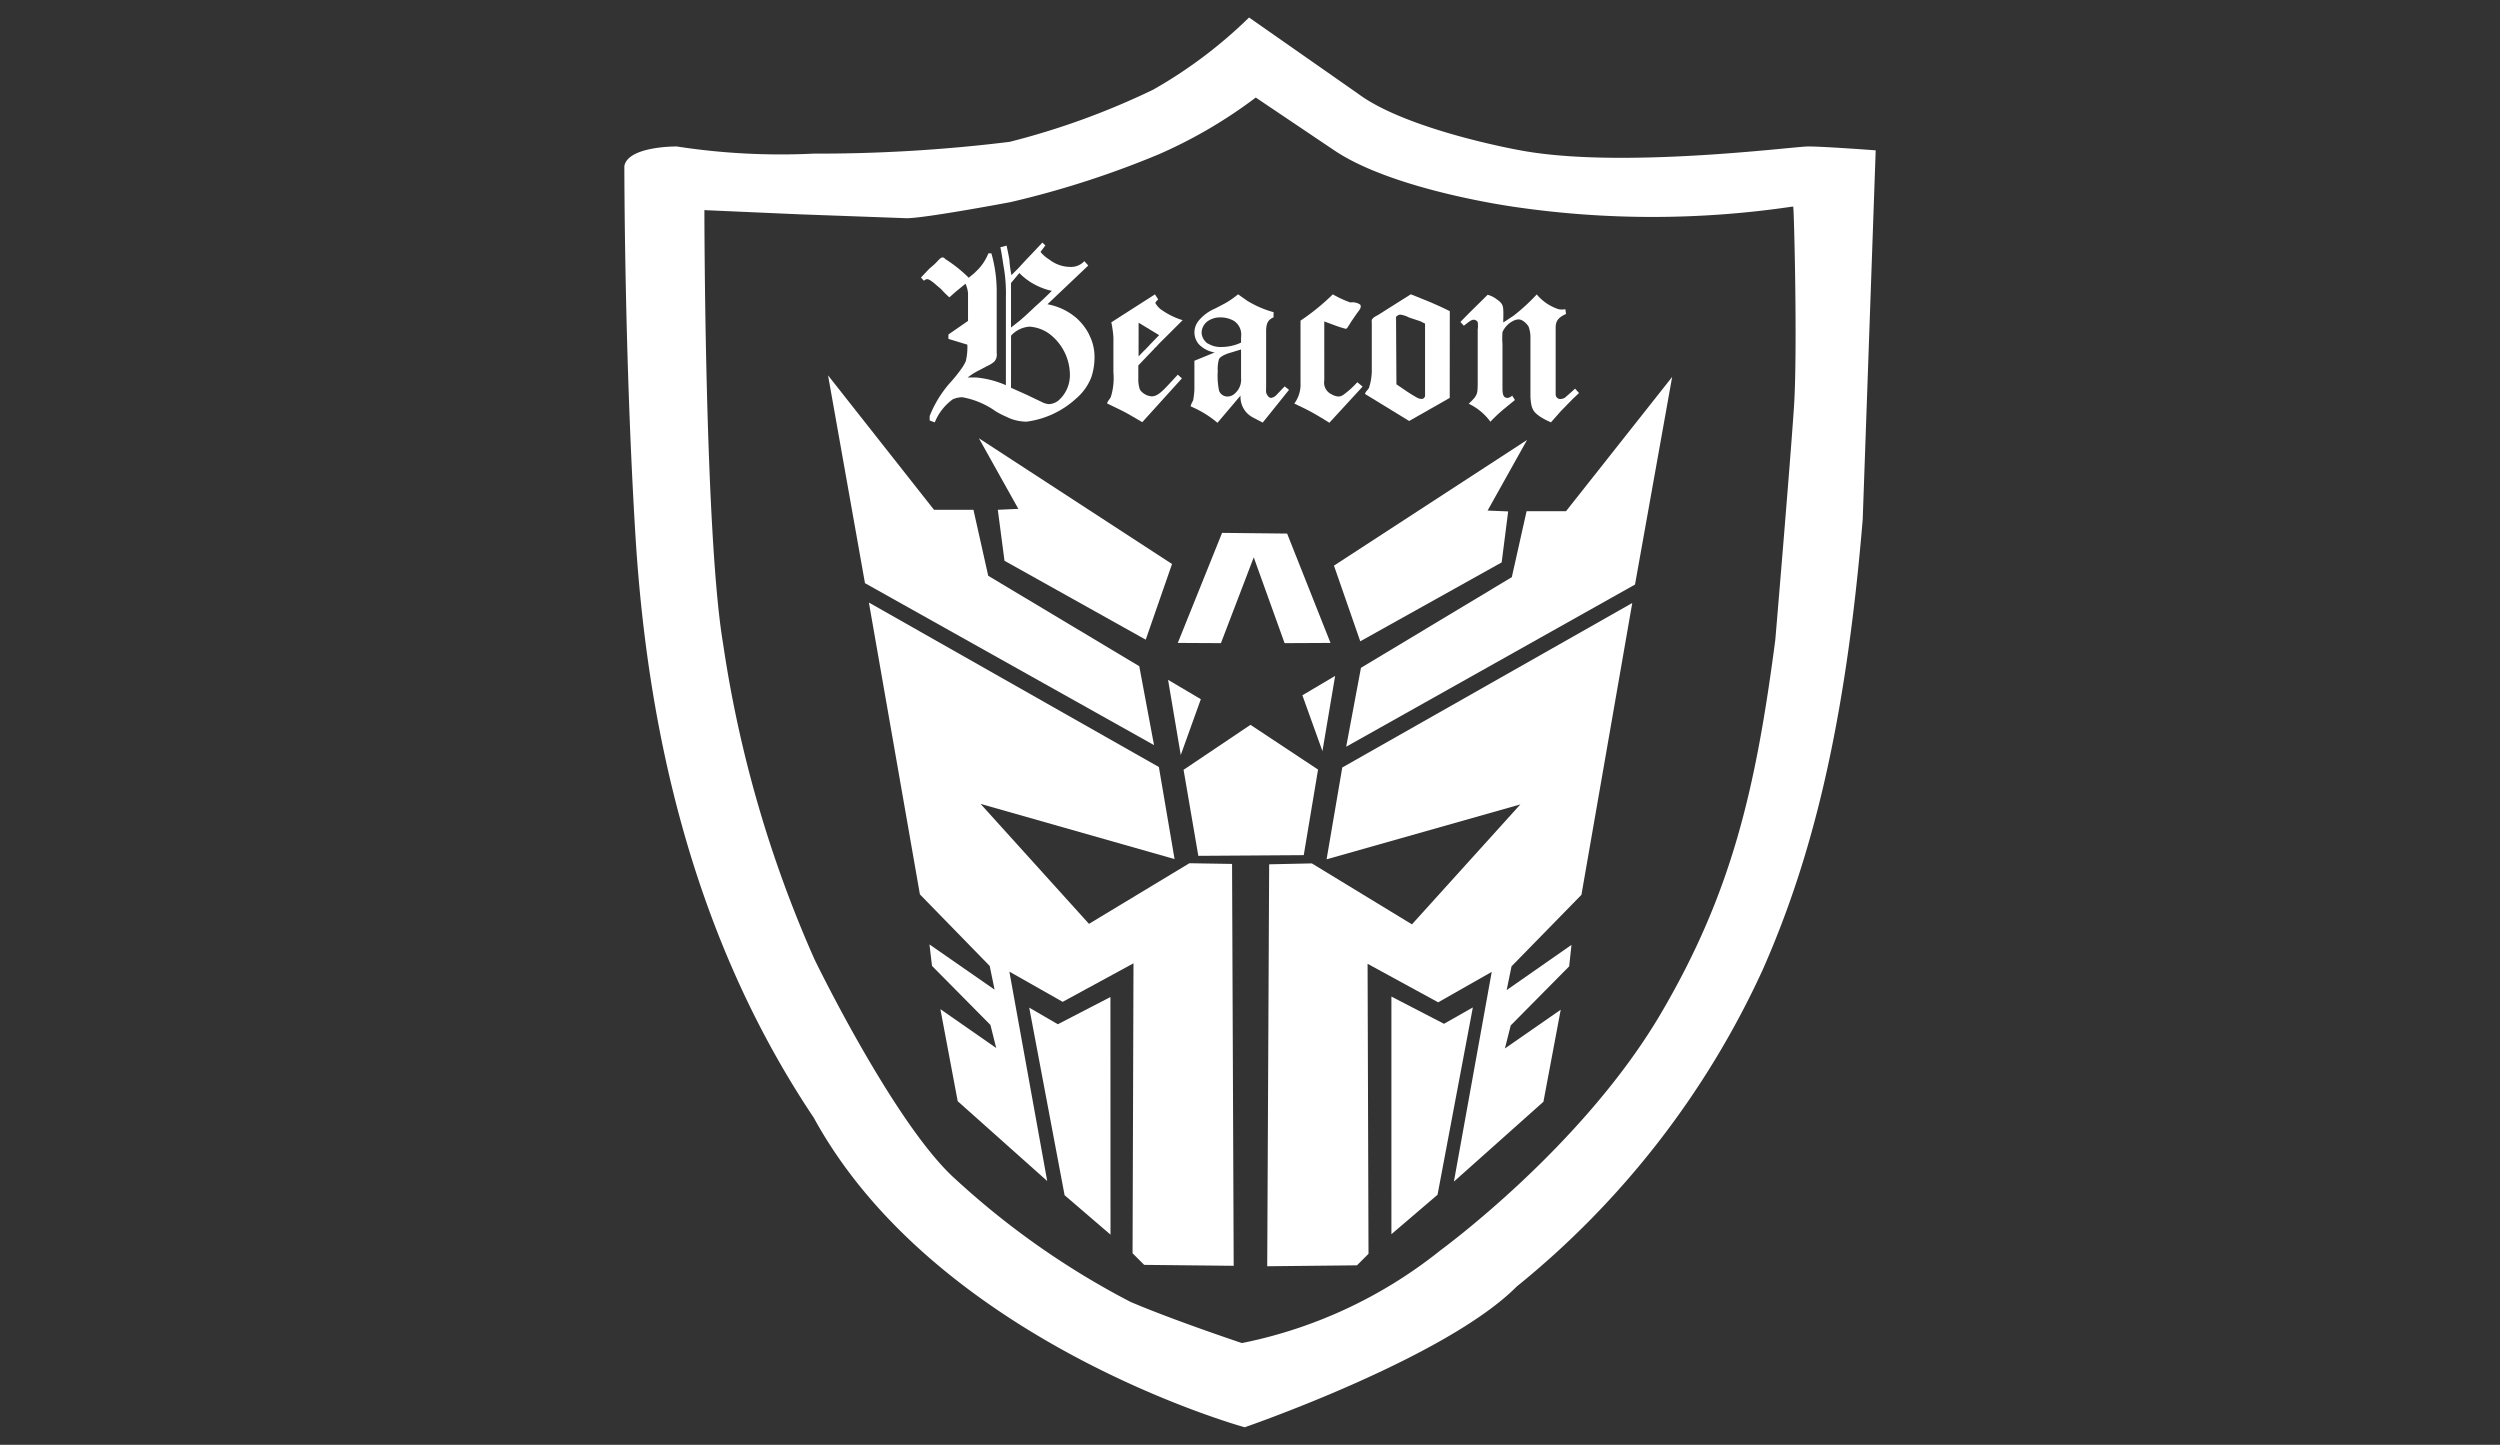 <svg xmlns="http://www.w3.org/2000/svg" xmlns:xlink="http://www.w3.org/1999/xlink" width="154" height="89" viewBox="0 0 154 89">
  <rect x="0" y="0" width="154" height="89" fill="#333333" stroke="none"/>
  <defs>
    <clipPath id="clip-path">
      <rect id="長方形_681" data-name="長方形 681" width="154" height="89" transform="translate(182.03 2081.232)" fill="#fff"/>
    </clipPath>
  </defs>
  <g id="マスクグループ_47" data-name="マスクグループ 47" transform="translate(-182.03 -2081.232)" clip-path="url(#clip-path)">
    <g id="レイヤー_2" data-name="レイヤー 2" transform="translate(220.49 2082.31)">
      <g id="レイヤー_1" data-name="レイヤー 1">
        <path id="パス_4328" data-name="パス 4328" d="M72.93,7.944c-.924,0-11.681,1.421-17.877.213,0,0-6.878-1.236-9.862-3.467L38.483,0a28.663,28.663,0,0,1-5.912,4.448A46.6,46.6,0,0,1,23.732,7.66a96.465,96.465,0,0,1-12.065.725,41.908,41.908,0,0,1-8.441-.441S.227,7.915,0,9.152c0,0,0,11.61.682,22.737s3.2,24.258,10.985,35.882c7.574,13.856,26.546,19.071,26.546,19.071S50.6,82.579,54.967,78.174a54,54,0,0,0,15.149-19.5c2.942-6.651,5.087-14.751,6.167-27.754l.8-22.737S73.9,7.944,72.93,7.944Zm-.881,16.044C71.821,27.413,70.912,38.2,70.9,38.327c-1.208,9.237-2.686,15.632-7.105,23.121C58.946,69.633,50.32,75.9,50.235,75.971a28.521,28.521,0,0,1-12.193,5.684h0s-4.263-1.421-6.878-2.544A49.653,49.653,0,0,1,20.421,71.58c-3.723-3.3-8.683-13.5-8.725-13.6a74.663,74.663,0,0,1-5.613-19.4C4.945,31.846,4.931,12.065,4.931,11.866h0l5.812.256,6.651.242c1.123,0,6.352-.981,6.409-.995a57.468,57.468,0,0,0,9.152-2.956,29.544,29.544,0,0,0,5.94-3.482h0L43.755,8.2c3.624,2.43,10.914,3.439,10.985,3.453a58.662,58.662,0,0,0,17.181,0h.085v.071C72.049,11.71,72.276,20.563,72.049,23.988Z" fill="#fff"/>
        <path id="パス_4329" data-name="パス 4329" d="M45.738,54.491l-8.7-4.86-.412-3.141,1.265-.057-2.43-4.349L47.358,49.83Z" transform="translate(-13.621 -16.165)" fill="#fff"/>
        <path id="パス_4330" data-name="パス 4330" d="M72.593,54.653l8.711-4.86.4-3.141L80.437,46.6l2.43-4.349L70.973,49.992Z" transform="translate(-27.261 -16.227)" fill="#fff"/>
        <path id="パス_4331" data-name="パス 4331" d="M67.957,74.348l11.937-3.382-6.679,7.39L67.048,74.6l-2.629.057L64.3,99.416l5.528-.057.711-.711-.057-17.863,4.348,2.373,3.3-1.876L75.8,94.2l5.514-4.917,1.066-5.67L78.942,86,79.3,84.58l3.6-3.638.142-1.322-3.993,2.785.3-1.464,4.306-4.405L86.786,58.56,68.923,68.692Z" transform="translate(-24.699 -22.493)" fill="#fff"/>
        <path id="パス_4332" data-name="パス 4332" d="M43.287,74.316l-11.951-3.4,6.679,7.39L44.2,74.572l2.629.043.1,24.755-5.514-.057L40.7,98.6l.057-17.863-4.363,2.373-3.283-1.862,2.331,12.9-5.514-4.917-1.066-5.67L32.3,85.955l-.355-1.421-3.6-3.638-.156-1.322L32.2,82.359,31.9,80.9,27.6,76.49,24.458,58.514,42.321,68.646Z" transform="translate(-9.394 -22.475)" fill="#fff"/>
        <path id="パス_4333" data-name="パス 4333" d="M45.5,112.606l-2.828-2.43L40.493,98.622l1.762,1.023,3.24-1.677Z" transform="translate(-15.553 -37.629)" fill="#fff"/>
        <path id="パス_4334" data-name="パス 4334" d="M76.718,112.56l2.842-2.43L81.735,98.59,79.958,99.6l-3.24-1.677Z" transform="translate(-29.467 -37.612)" fill="#fff"/>
        <path id="パス_4335" data-name="パス 4335" d="M64.76,58.324l-2.828.014-1.9-5.286L58.01,58.338l-2.657-.014,2.728-6.779,4.007.043Z" transform="translate(-21.261 -19.798)" fill="#fff"/>
        <path id="パス_4336" data-name="パス 4336" d="M56.4,67.437l-1.236,3.439-.782-4.633Z" transform="translate(-20.889 -25.444)" fill="#fff"/>
        <path id="パス_4337" data-name="パス 4337" d="M67.812,67.044l1.236,3.439.782-4.633Z" transform="translate(-26.046 -25.293)" fill="#fff"/>
        <path id="パス_4338" data-name="パス 4338" d="M63.333,78.771l-6.494.043-.909-5.3,4.121-2.771L64.214,73.5Z" transform="translate(-21.482 -27.172)" fill="#fff"/>
        <path id="パス_4339" data-name="パス 4339" d="M39.544,53.706l.909,4.86L22.647,48.59l-2.274-12.8L26.9,44.071h2.43l.909,4.064Z" transform="translate(-7.825 -13.745)" fill="#fff"/>
        <path id="パス_4340" data-name="パス 4340" d="M73.105,53.868l-.91,4.86,17.792-9.99,2.288-12.79-6.537,8.271h-2.43l-.91,4.064Z" transform="translate(-27.73 -13.808)" fill="#fff"/>
        <path id="パス_4341" data-name="パス 4341" d="M37.332,22.69l-.3.4a2.174,2.174,0,0,0,.54.469,2.117,2.117,0,0,0,1.307.455,1.108,1.108,0,0,0,.853-.355l.242.27L37.46,26.314a3.78,3.78,0,0,1,1.791.853,3.538,3.538,0,0,1,.739.938l.156.341a2.97,2.97,0,0,1,.213,1.165,3.822,3.822,0,0,1-.2,1.208,3.283,3.283,0,0,1-.938,1.307,5.571,5.571,0,0,1-3.055,1.421,2.927,2.927,0,0,1-.81-.128,2.174,2.174,0,0,1-.384-.156,5.286,5.286,0,0,1-.7-.355,5.1,5.1,0,0,0-2.061-.867,1.521,1.521,0,0,0-.583.128,3.24,3.24,0,0,0-1.108,1.421l-.313-.114a2.755,2.755,0,0,1,0-.284,7.006,7.006,0,0,1,.767-1.421,6.892,6.892,0,0,1,.441-.568,9.322,9.322,0,0,0,.81-1.009c.114-.171.171-.313.2-.355a3.624,3.624,0,0,0,.1-1.037l-1.165-.355v-.27l1.208-.838V25.632a1.85,1.85,0,0,0-.156-.583l-.611.5-.384.341-.3-.284-.227-.242-.27-.227c-.156-.142-.426-.369-.568-.369a.313.313,0,0,0-.2.1l-.185-.2.512-.54.313-.27c.256-.242.369-.426.5-.426s.128.071.2.114a8.526,8.526,0,0,1,1.421,1.137c.156-.142.313-.242.441-.384a3.041,3.041,0,0,0,.767-1.123h.185a8.526,8.526,0,0,1,.327,2.458v3.695a.625.625,0,0,1-.156.526,1.691,1.691,0,0,1-.441.27l-.455.242a4.688,4.688,0,0,0-.455.256l-.284.2h.5A5.883,5.883,0,0,1,34.9,31.3V25.9a9.652,9.652,0,0,0-.1-1.677c-.1-.568-.142-.981-.242-1.421l.384-.1q.1.455.171.853a7.5,7.5,0,0,0,.128.966l.4-.4.483-.526.341-.355.682-.725Zm-2.117,2.316v2.743l.54-.426c.27-.227.512-.455.739-.668s.256-.242.4-.369.54-.5.838-.8a3.013,3.013,0,0,1-.583-.171,3.936,3.936,0,0,1-1.421-.924Zm0,6.452.952.426.924.441a1.137,1.137,0,0,0,.483.142,1.052,1.052,0,0,0,.568-.227,2.075,2.075,0,0,0,.7-1.634,3.183,3.183,0,0,0-1.307-2.5,2.345,2.345,0,0,0-1.18-.412,1.691,1.691,0,0,0-1.137.554Z" transform="translate(-11.397 -8.65)" fill="#fff"/>
        <path id="パス_4342" data-name="パス 4342" d="M51.433,28c-.128.128-.171.171-.171.227a1.242,1.242,0,0,0,.412.441,4.505,4.505,0,0,0,1.265.611L51.9,30.317c-.2.2-.426.412-.583.6a.668.668,0,0,0-.142.142l-.426.441-.54.568v.81a1.9,1.9,0,0,0,.1.682.966.966,0,0,0,.725.412c.313,0,.583-.227,1.08-.767l.526-.568.256.227-2.444,2.7c-.384-.227-.767-.455-1.165-.668l-.995-.483c0-.128.171-.27.227-.412a3.922,3.922,0,0,0,.156-1.506v-2.16a6.879,6.879,0,0,0-.128-.924l2.686-1.72Zm-1.208,3.51.355-.369a.327.327,0,0,0,.1-.1c.1-.085.213-.227.3-.313l.512-.526-1.265-.767Z" transform="translate(-18.549 -10.635)" fill="#fff"/>
        <path id="パス_4343" data-name="パス 4343" d="M61.746,29.109c-.3.128-.441.313-.455.782V33.4a2.747,2.747,0,0,0,0,.341s.1.327.313.327a.6.6,0,0,0,.327-.185l.5-.526.27.213-1.62,2.018-.6-.313a1.421,1.421,0,0,1-.767-1.35L58.293,35.6a6.423,6.423,0,0,0-1.648-1.009c0-.128.114-.27.156-.4a4.89,4.89,0,0,0,.071-.639V31.78l1.251-.512a1.705,1.705,0,0,1-.995-.526,1.123,1.123,0,0,1,0-1.421,2.615,2.615,0,0,1,1.009-.753l.625-.327a5.5,5.5,0,0,0,.8-.554l.568.4a6.253,6.253,0,0,0,1.62.7Zm-2,1.208a1.009,1.009,0,0,0-.441-.995,1.677,1.677,0,0,0-.838-.213,1.322,1.322,0,0,0-.767.227.9.9,0,0,0-.384.7.839.839,0,0,0,.242.568.469.469,0,0,0,.2.142,1.421,1.421,0,0,0,.753.185,2.842,2.842,0,0,0,1.236-.27Zm0,.767-.838.256c-.256.1-.469.213-.526.355a2.2,2.2,0,0,0-.071.725,4.434,4.434,0,0,0,.085,1.222.554.554,0,0,0,.512.341.668.668,0,0,0,.469-.2,1.123,1.123,0,0,0,.369-.952Z" transform="translate(-21.757 -10.635)" fill="#fff"/>
        <path id="パス_4344" data-name="パス 4344" d="M68.852,32.988a.788.788,0,0,0,.441.853.981.981,0,0,0,.426.142.568.568,0,0,0,.3-.1,5.357,5.357,0,0,0,.867-.782l.327.27L69.164,35.6c-.327-.213-.668-.412-.995-.6s-.782-.4-1.165-.583a1.975,1.975,0,0,0,.384-1.293V29.308a13.686,13.686,0,0,0,1.99-1.62,6.294,6.294,0,0,0,1.08.5.861.861,0,0,1,.554.1.142.142,0,0,1,.085.142c0,.156-.114.256-.284.5s-.213.313-.313.455a2.842,2.842,0,0,1-.171.27s-.071.156-.156.156a6.849,6.849,0,0,1-.711-.227l-.611-.227Z" transform="translate(-25.736 -10.635)" fill="#fff"/>
        <path id="パス_4345" data-name="パス 4345" d="M79.3,34.068,76.8,35.49l-2.714-1.663c0-.128.185-.256.242-.384a3.538,3.538,0,0,0,.171-1.165V29.436a.582.582,0,0,1,0-.171c.085-.171.256-.227.4-.313l.426-.27,1.577-.995.711.284c.568.227,1.123.469,1.691.753Zm-3.283-.838.668.455.313.2c.27.156.384.242.54.242s.128,0,.242-.142V29.493L77.5,29.35l-.725-.242a1.506,1.506,0,0,0-.526-.171.4.4,0,0,0-.256.142Z" transform="translate(-28.457 -10.635)" fill="#fff"/>
        <path id="パス_4346" data-name="パス 4346" d="M90.134,28.9c-.639.27-.639.611-.639.9v4.036a.282.282,0,0,0,.3.3.625.625,0,0,0,.256-.071s.4-.341.639-.568l.242.27c-.171.171-.369.341-.526.512l-.2.2c-.156.171-.341.341-.5.526s-.341.384-.5.568a4.265,4.265,0,0,1-.654-.341c-.441-.3-.568-.483-.611-1.236V30.274a1.99,1.99,0,0,0-.114-.6c-.071-.114-.327-.441-.625-.441a.782.782,0,0,0-.284.071,1.421,1.421,0,0,0-.7.711,4.861,4.861,0,0,0,0,.739v2.615c0,.369,0,.7.313.7a.483.483,0,0,0,.284-.142l.171.27-.611.5a9.534,9.534,0,0,0-.9.838,3.524,3.524,0,0,0-1.336-1.108c.554-.512.54-.625.554-1.179V29.862a1.734,1.734,0,0,0,0-.469.313.313,0,0,0-.242-.142c-.156,0-.313.142-.611.369l-.213-.227c.54-.568,1.123-1.123,1.677-1.677a1.535,1.535,0,0,1,.568.284c.441.3.4.469.4,1.137a2,2,0,0,0,0,.284L86.909,29a11.964,11.964,0,0,0,1.421-1.307,2.927,2.927,0,0,0,1.336.909,1.038,1.038,0,0,0,.426,0Z" transform="translate(-32.126 -10.635)" fill="#fff"/>
      </g>
    </g>
  </g>
</svg>
